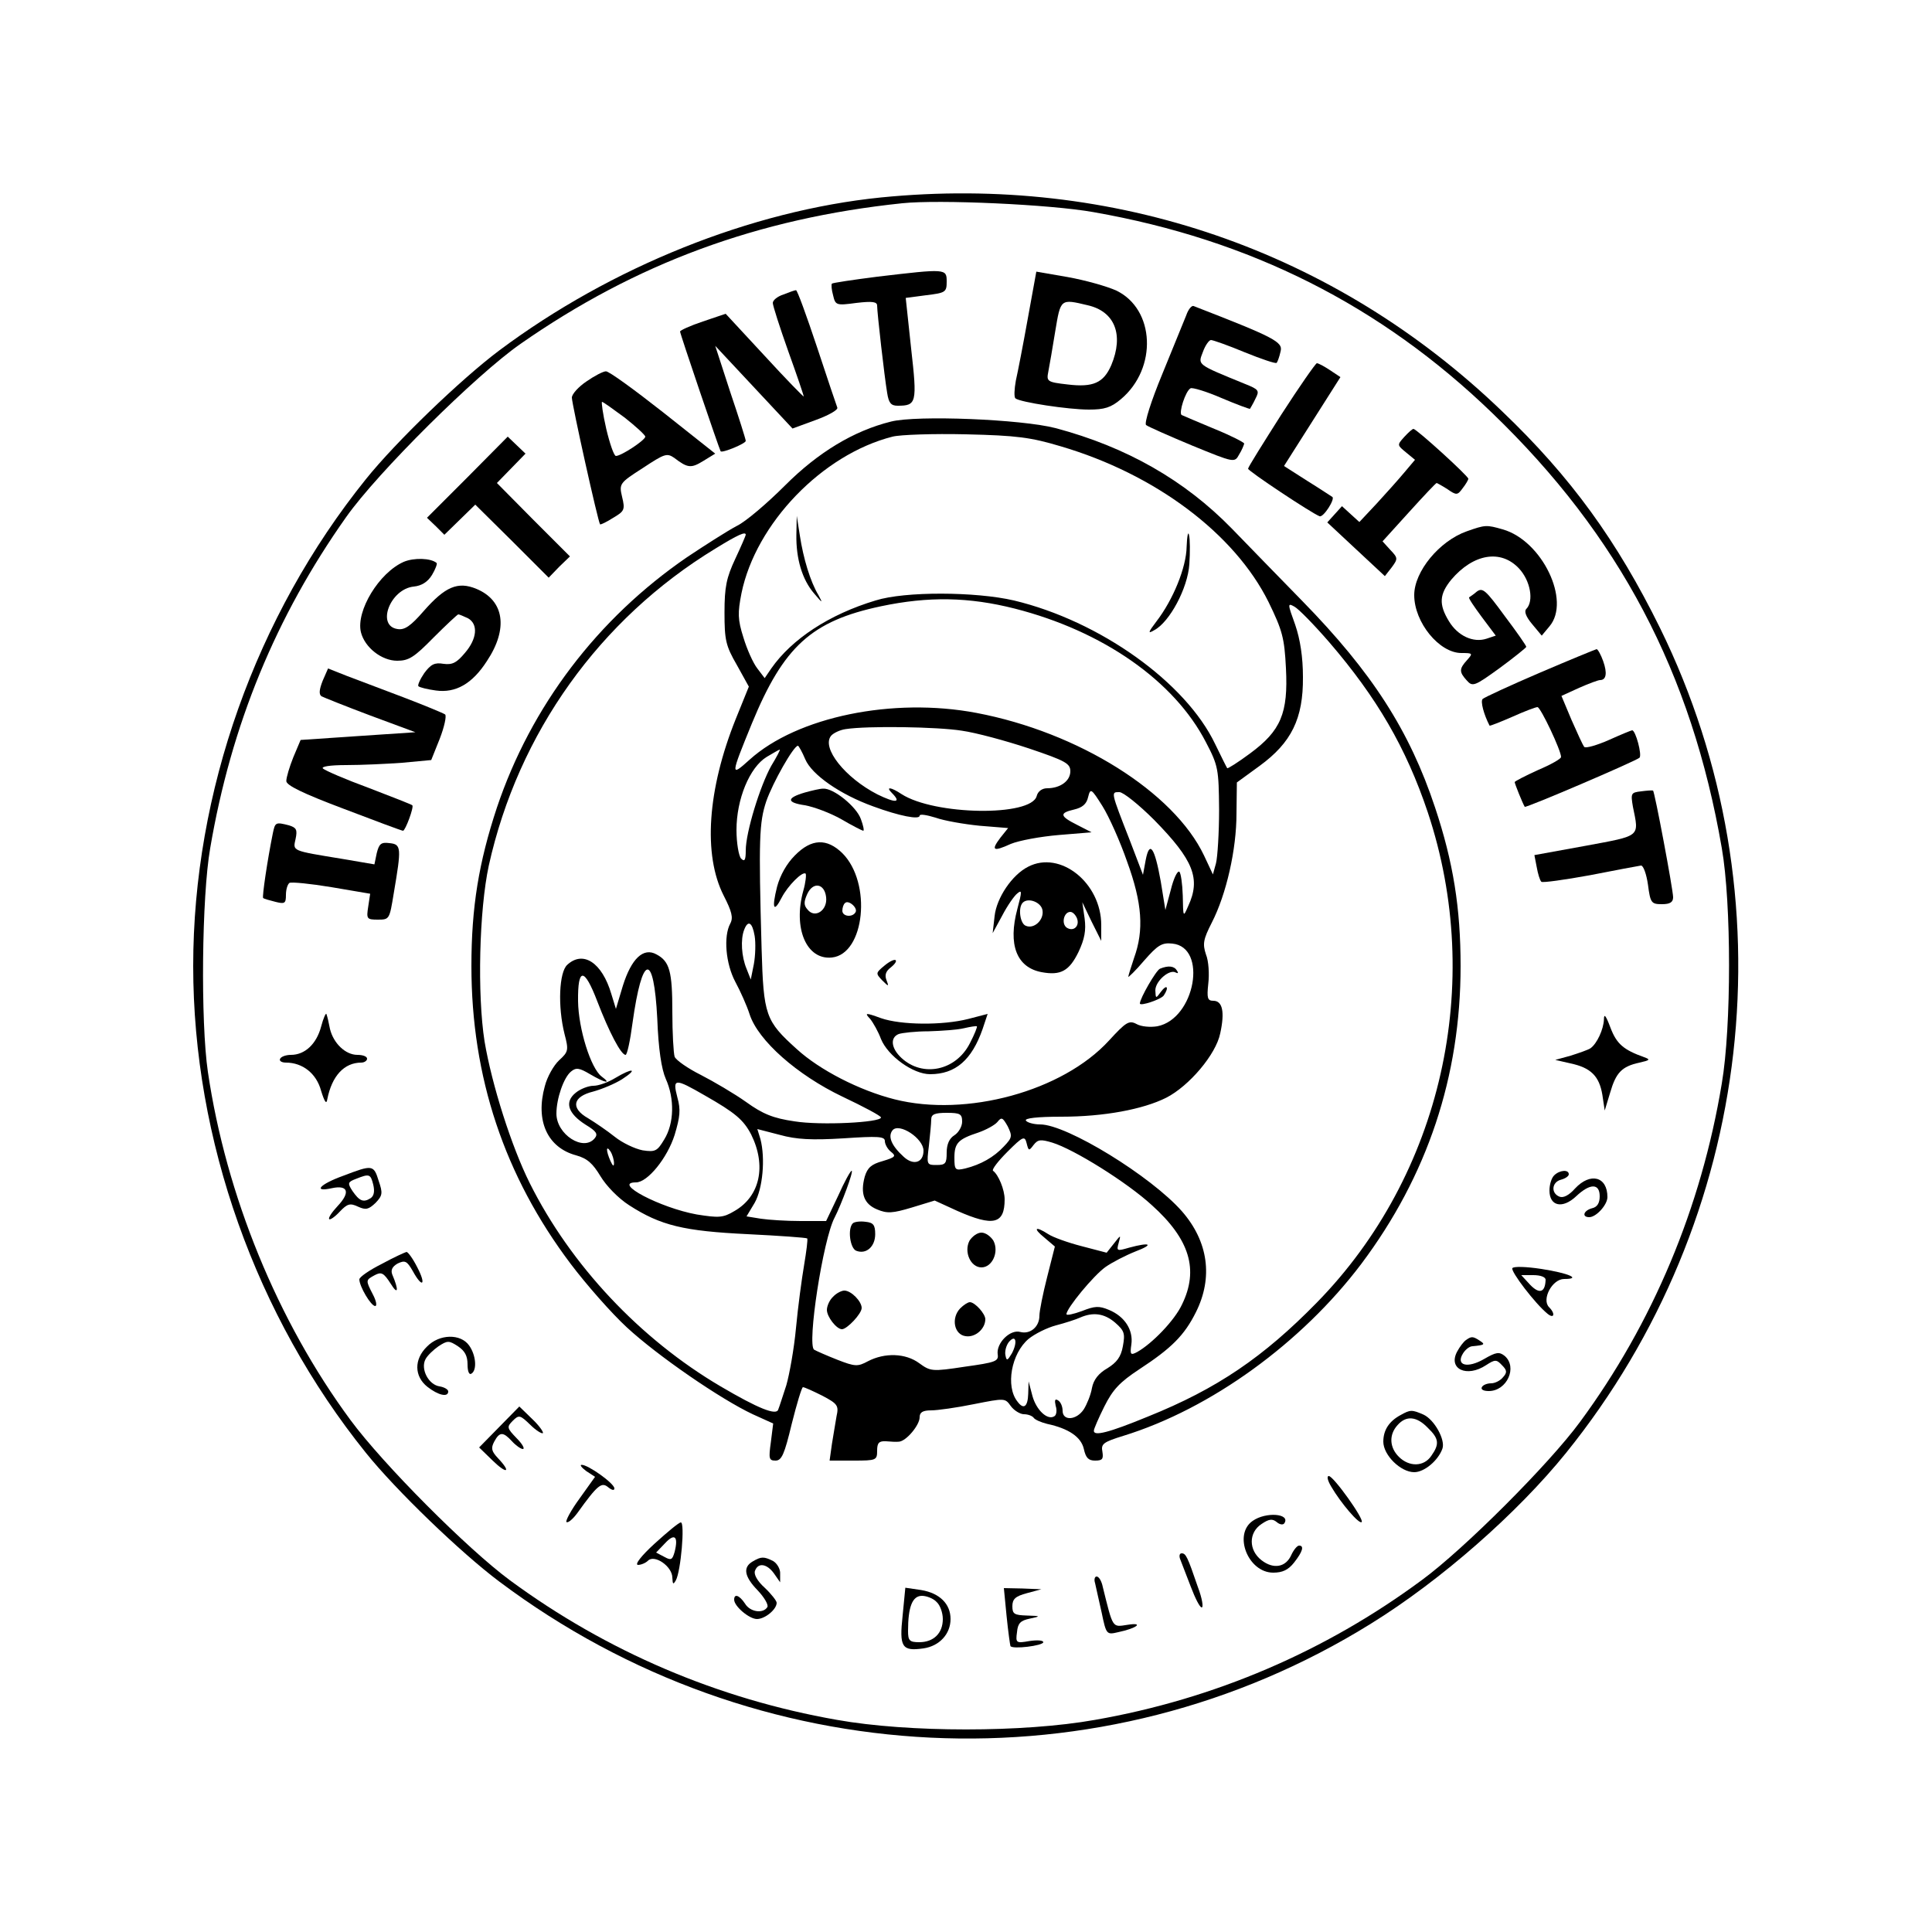 <?xml version="1.0" standalone="no"?>
<!DOCTYPE svg PUBLIC "-//W3C//DTD SVG 20010904//EN"
 "http://www.w3.org/TR/2001/REC-SVG-20010904/DTD/svg10.dtd">
<svg version="1.0" xmlns="http://www.w3.org/2000/svg"
 width="500pt" height="500pt" viewBox="0 0 500 500"
 preserveAspectRatio="xMidYMid meet">

<g transform="translate(0,500) scale(0.1,-0.1)"
fill="#000000" stroke="none">
<path d="M2280 4489 c-336 -34 -699 -180 -988 -396 -100 -75 -268 -237 -345
-333 -285 -354 -447 -810 -447 -1260 0 -450 162 -906 447 -1260 77 -96 245
-258 345 -333 665 -499 1559 -542 2256 -109 181 112 379 286 505 442 489 606
584 1441 243 2135 -111 225 -230 390 -408 560 -433 417 -1006 614 -1608 554z
m550 -38 c405 -71 743 -241 1032 -520 328 -316 516 -672 594 -1126 25 -143 25
-462 0 -609 -53 -321 -179 -621 -367 -876 -80 -109 -300 -329 -409 -409 -250
-185 -537 -308 -846 -362 -185 -33 -483 -33 -668 0 -308 54 -596 177 -846 361
-110 81 -329 301 -413 415 -189 256 -322 582 -369 901 -19 129 -16 454 6 579
54 318 170 600 352 857 81 115 336 368 451 448 298 208 614 325 988 364 95 10
384 -3 495 -23z"/>
<path d="M2271 4284 c-63 -8 -116 -16 -118 -18 -2 -2 -1 -16 3 -30 6 -26 8
-27 60 -20 42 5 54 3 54 -7 0 -18 19 -185 26 -226 4 -26 10 -33 27 -33 49 0
51 7 35 148 l-14 131 53 7 c50 6 53 8 53 35 0 34 -1 34 -179 13z"/>
<path d="M2660 4176 c-12 -67 -26 -139 -31 -161 -4 -22 -5 -43 -1 -46 12 -10
137 -29 190 -29 40 0 57 5 83 27 95 80 88 233 -12 281 -24 11 -81 27 -126 35
l-81 14 -22 -121z m155 34 c70 -16 94 -76 61 -155 -20 -46 -47 -58 -113 -50
-53 6 -55 8 -50 33 3 15 11 62 18 105 14 84 13 84 84 67z"/>
<path d="M2028 4238 c-16 -5 -28 -15 -28 -22 0 -7 18 -63 40 -125 22 -61 40
-114 40 -117 0 -2 -46 45 -101 105 l-101 109 -59 -20 c-33 -11 -59 -23 -59
-26 0 -6 101 -303 105 -310 4 -5 65 20 65 27 0 4 -18 61 -40 126 l-39 120 100
-107 100 -107 60 22 c33 12 58 26 56 32 -2 5 -26 76 -53 158 -27 81 -51 147
-54 146 -3 0 -17 -5 -32 -11z"/>
<path d="M3070 4184 c-6 -15 -34 -83 -62 -152 -29 -70 -47 -127 -42 -132 5 -4
59 -28 119 -53 110 -45 110 -45 122 -23 7 11 12 24 13 28 0 3 -35 21 -77 38
-43 18 -81 34 -85 36 -8 5 10 62 23 69 4 3 41 -8 80 -25 40 -17 73 -29 74 -28
1 2 8 13 14 26 11 21 9 24 -26 38 -127 52 -123 49 -110 83 6 17 16 31 21 31 5
0 45 -14 88 -32 42 -17 80 -30 82 -27 2 2 7 15 10 29 7 25 -14 36 -225 118 -5
2 -14 -9 -19 -24z"/>
<path d="M3316 3927 c-47 -74 -86 -136 -86 -140 0 -6 164 -115 185 -123 10 -4
41 45 33 50 -2 1 -30 20 -64 41 l-61 39 73 115 73 115 -27 18 c-15 10 -30 18
-34 18 -3 0 -45 -60 -92 -133z"/>
<path d="M1518 4013 c-21 -14 -38 -33 -38 -42 0 -17 68 -323 73 -328 2 -1 17
6 34 17 29 17 31 21 23 54 -8 34 -7 36 54 75 56 37 62 39 81 26 35 -27 44 -27
75 -8 l31 19 -135 107 c-75 59 -141 107 -148 106 -7 0 -30 -12 -50 -26z m99
-94 c29 -23 53 -45 53 -49 0 -9 -62 -50 -76 -50 -5 0 -16 32 -25 70 -9 39 -13
70 -11 70 3 0 29 -19 59 -41z"/>
<path d="M2306 3909 c-97 -24 -189 -80 -274 -165 -46 -46 -102 -94 -125 -105
-23 -12 -81 -49 -129 -81 -232 -159 -404 -386 -492 -648 -47 -142 -66 -258
-66 -410 0 -287 85 -543 257 -771 40 -53 105 -127 145 -164 80 -74 243 -186
326 -225 l53 -24 -6 -48 c-6 -43 -5 -48 12 -48 16 0 23 16 42 95 13 52 26 95
29 95 4 0 26 -10 50 -22 40 -21 43 -26 37 -53 -3 -16 -8 -49 -12 -72 l-6 -43
62 0 c59 0 61 1 61 26 0 20 5 25 23 24 12 -1 27 -2 34 -1 19 2 53 43 53 63 0
13 8 18 30 18 16 0 66 7 110 16 81 16 81 16 96 -5 8 -11 24 -21 34 -21 10 0
21 -4 25 -9 3 -5 19 -12 35 -16 56 -12 88 -34 95 -65 5 -23 12 -30 29 -30 19
0 22 4 19 23 -4 20 2 25 54 41 227 70 462 241 616 445 171 228 257 485 257
771 0 150 -19 269 -66 410 -66 199 -163 350 -344 535 -60 61 -141 145 -182
187 -122 125 -272 211 -456 260 -88 23 -359 34 -426 17z m439 -64 c245 -72
450 -226 538 -403 36 -74 41 -93 45 -171 6 -117 -13 -162 -93 -221 -31 -23
-58 -40 -59 -38 -1 1 -15 29 -31 62 -76 160 -299 319 -521 372 -99 23 -282 24
-358 0 -120 -36 -217 -100 -270 -176 l-17 -25 -19 25 c-11 14 -27 50 -36 80
-15 47 -15 64 -5 115 37 180 209 359 391 405 19 5 105 8 190 6 132 -3 168 -8
245 -31z m-815 -229 c0 -2 -12 -30 -27 -62 -23 -49 -28 -73 -28 -139 0 -71 3
-86 32 -136 l31 -56 -34 -84 c-73 -182 -85 -351 -31 -457 21 -41 25 -57 17
-72 -18 -33 -12 -104 13 -151 13 -24 30 -62 37 -84 22 -68 123 -157 240 -213
55 -26 100 -50 100 -54 0 -13 -156 -21 -224 -10 -55 8 -82 19 -125 50 -31 22
-84 53 -117 70 -34 17 -64 38 -68 47 -3 9 -6 62 -6 116 0 105 -7 131 -41 149
-34 19 -65 -11 -87 -81 l-18 -60 -12 39 c-24 81 -73 113 -114 75 -21 -19 -25
-107 -7 -179 11 -42 10 -46 -14 -68 -14 -13 -31 -43 -37 -67 -25 -90 7 -159
81 -179 29 -8 43 -21 63 -54 15 -25 46 -57 74 -75 82 -53 142 -67 307 -75 82
-4 151 -9 154 -11 2 -2 -2 -33 -8 -69 -6 -35 -16 -109 -21 -163 -5 -54 -17
-120 -25 -148 -9 -27 -18 -56 -21 -63 -5 -16 -52 3 -149 60 -209 123 -388 314
-494 526 -47 94 -98 254 -117 367 -19 121 -14 339 11 455 76 343 287 638 586
820 60 37 79 45 79 36z m696 -191 c228 -58 413 -187 495 -346 32 -61 33 -70
34 -174 0 -60 -4 -123 -8 -139 l-8 -29 -23 49 c-78 164 -325 319 -589 369
-216 41 -464 -10 -587 -121 -50 -45 -50 -43 6 94 82 199 154 265 334 303 123
26 228 24 346 -6z m814 -87 c123 -143 199 -273 255 -440 148 -444 36 -939
-287 -1269 -138 -141 -258 -223 -437 -295 -102 -42 -142 -52 -140 -36 0 4 12
32 27 62 22 44 40 63 90 96 84 55 117 88 147 148 45 90 32 183 -36 261 -80 91
-298 225 -367 225 -17 0 -34 5 -37 10 -4 6 29 10 92 10 110 0 211 19 271 49
59 30 129 112 140 167 12 55 6 84 -18 84 -15 0 -17 7 -13 44 3 25 1 59 -6 76
-9 27 -7 39 15 82 38 74 64 190 64 282 l1 81 59 43 c82 60 113 122 112 230 0
51 -7 97 -20 135 -20 55 -20 57 -2 47 11 -6 51 -47 90 -92z m-951 -229 c36 -5
114 -26 174 -46 95 -32 107 -39 107 -59 0 -25 -26 -44 -60 -44 -13 0 -24 -8
-27 -20 -14 -54 -265 -50 -350 5 -27 18 -42 20 -25 3 26 -26 10 -27 -37 -4
-84 43 -146 121 -120 152 6 7 23 15 37 17 57 9 239 6 301 -4z m-405 -74 c17
-40 90 -91 176 -122 68 -25 120 -35 120 -24 0 5 18 2 41 -5 22 -8 74 -17 114
-21 l74 -6 -20 -25 c-25 -33 -19 -37 27 -16 22 9 77 19 124 23 l85 7 -37 19
c-46 23 -47 31 -8 40 21 5 32 14 36 32 6 24 8 23 37 -23 17 -27 46 -92 64
-144 39 -107 44 -177 18 -249 -8 -24 -15 -46 -15 -49 0 -2 19 16 41 42 35 40
46 47 73 44 92 -9 59 -195 -39 -214 -18 -3 -42 -1 -54 6 -19 10 -27 5 -71 -43
-120 -131 -369 -199 -555 -152 -91 23 -194 76 -253 130 -81 73 -86 87 -91 260
-8 284 -6 327 12 381 17 49 71 144 82 144 2 0 11 -16 19 -35z m-88 -17 c-29
-52 -66 -172 -66 -219 0 -25 -3 -30 -12 -21 -6 6 -12 40 -12 74 0 80 34 162
78 189 17 10 32 19 34 19 2 0 -8 -19 -22 -42z m991 -140 c102 -104 121 -152
88 -223 -13 -30 -13 -29 -14 27 -1 31 -5 59 -9 62 -5 3 -15 -18 -22 -47 l-14
-52 -12 74 c-16 89 -29 107 -39 55 l-7 -38 -34 89 c-50 128 -49 125 -27 125
10 0 51 -33 90 -72z m-1034 -300 c3 -18 2 -51 -2 -73 l-8 -40 -11 28 c-13 31
-16 76 -6 101 10 26 21 19 27 -16z m-252 -214 c3 -80 11 -131 22 -156 23 -51
22 -115 -4 -157 -18 -30 -23 -33 -56 -28 -20 4 -52 19 -72 35 -20 16 -51 37
-69 48 -46 26 -40 56 13 69 22 6 56 20 75 32 43 28 27 30 -18 3 -18 -11 -43
-20 -56 -20 -13 0 -34 -8 -46 -18 -30 -24 -20 -54 26 -83 28 -17 32 -24 23
-35 -29 -35 -99 10 -99 64 0 39 19 94 38 109 13 11 22 9 49 -7 39 -23 57 -26
30 -6 -28 21 -60 123 -61 195 -1 88 16 88 50 -1 30 -78 61 -138 73 -138 4 0
12 37 18 83 25 179 55 185 64 11z m123 -199 c79 -45 100 -63 120 -101 40 -81
23 -160 -43 -198 -30 -18 -41 -18 -98 -9 -94 17 -220 83 -157 83 30 0 81 63
100 123 14 47 16 65 7 97 -13 50 -7 50 71 5z m666 -68 c0 -12 -9 -28 -20 -35
-13 -8 -20 -23 -20 -45 0 -28 -3 -32 -26 -32 -26 0 -26 1 -20 50 3 28 6 58 6
68 0 13 9 17 40 17 35 0 40 -3 40 -23z m108 -64 c-26 -28 -60 -47 -100 -57
-26 -6 -28 -4 -28 28 0 38 10 48 62 65 20 7 42 19 49 27 11 14 14 12 27 -11
12 -25 12 -29 -10 -52z m-208 -11 c0 -31 -26 -39 -51 -16 -32 29 -42 53 -29
69 17 20 80 -21 80 -53z m-207 32 c89 6 107 5 107 -7 0 -8 7 -21 16 -28 14
-11 11 -14 -22 -24 -29 -8 -39 -17 -46 -40 -12 -44 -2 -71 32 -85 26 -11 40
-10 90 5 l59 18 59 -27 c93 -41 122 -34 122 30 0 25 -16 64 -30 74 -4 3 13 25
37 49 41 41 45 42 50 22 5 -20 6 -20 18 -4 11 14 18 15 48 6 56 -17 194 -103
258 -162 98 -88 122 -167 78 -257 -19 -41 -77 -101 -116 -123 -17 -9 -19 -7
-15 20 5 37 -17 72 -58 89 -26 11 -37 10 -70 -3 -22 -8 -40 -12 -40 -8 0 15
70 100 101 122 17 12 52 30 77 40 50 19 39 25 -16 10 -31 -9 -33 -9 -27 12 6
22 6 22 -12 -1 l-19 -24 -65 17 c-35 9 -74 23 -86 31 -34 22 -41 16 -10 -9
l27 -23 -20 -79 c-11 -43 -20 -88 -20 -100 0 -29 -24 -49 -50 -42 -26 7 -62
-29 -58 -58 3 -18 -6 -21 -85 -32 -85 -13 -89 -12 -118 9 -35 26 -89 28 -133
5 -26 -14 -33 -14 -79 4 -28 11 -55 23 -60 26 -19 12 23 286 53 342 17 33 50
121 44 121 -3 0 -19 -29 -35 -65 l-31 -65 -66 0 c-37 0 -83 3 -103 6 l-37 6
21 35 c21 37 28 115 15 165 l-8 26 58 -15 c43 -12 83 -14 165 -9z m-594 -64
c0 -10 -3 -8 -9 5 -12 27 -12 43 0 25 5 -8 9 -22 9 -30z m1297 -413 c24 -21
26 -28 20 -61 -5 -28 -16 -42 -40 -57 -23 -13 -36 -30 -40 -51 -3 -18 -13 -42
-21 -55 -19 -29 -55 -31 -55 -4 0 11 -5 23 -12 27 -8 5 -9 0 -6 -14 4 -12 2
-24 -3 -27 -18 -12 -47 16 -57 52 l-10 38 -1 -32 c-1 -34 -12 -42 -28 -20 -31
39 -16 124 29 162 16 13 48 29 71 35 23 6 51 15 62 20 34 15 63 11 91 -13z
m-267 -79 c-12 -20 -14 -21 -17 -5 -2 10 2 25 9 34 18 21 23 0 8 -29z"/>
<path d="M2061 3616 c-1 -62 15 -116 46 -152 22 -26 23 -26 11 -4 -21 35 -39
95 -48 154 l-8 51 -1 -49z"/>
<path d="M3071 3585 c-1 -54 -35 -137 -78 -193 -22 -29 -23 -33 -6 -23 40 21
87 109 91 171 2 31 2 65 -1 76 -2 10 -5 -3 -6 -31z"/>
<path d="M2083 2949 c-48 -14 -48 -26 0 -33 23 -4 66 -20 94 -36 29 -17 55
-30 57 -30 3 0 0 14 -6 30 -11 32 -71 81 -98 79 -8 0 -29 -5 -47 -10z"/>
<path d="M2057 2786 c-21 -21 -38 -51 -46 -81 -14 -56 -9 -69 12 -28 16 31 54
69 62 62 2 -3 0 -23 -6 -44 -27 -97 8 -180 74 -173 85 9 104 193 27 270 -40
39 -80 38 -123 -6z m81 -108 c4 -34 -29 -56 -48 -32 -10 11 -10 20 -1 40 15
33 45 28 49 -8z m76 -39 c-8 -14 -34 -11 -34 4 0 8 3 17 7 20 9 9 34 -13 27
-24z"/>
<path d="M2661 2757 c-42 -21 -82 -81 -87 -128 l-5 -44 25 46 c13 25 31 51 39
57 12 10 12 5 0 -40 -25 -93 -2 -152 63 -164 49 -9 71 3 95 52 16 34 20 56 16
87 l-6 42 24 -50 25 -50 0 41 c0 109 -106 194 -189 151z m37 -113 c4 -25 -22
-49 -43 -40 -15 5 -21 47 -8 60 14 14 48 1 51 -20z m89 -20 c8 -20 -8 -36 -26
-25 -15 10 -8 41 9 41 6 0 13 -7 17 -16z"/>
<path d="M2289 2501 c-23 -19 -23 -20 -6 -38 17 -17 18 -17 11 1 -5 13 -1 23
11 32 10 8 16 16 13 19 -3 3 -16 -3 -29 -14z"/>
<path d="M3002 2493 c-10 -4 -52 -77 -52 -90 0 -8 56 11 62 21 14 21 8 30 -7
10 -14 -19 -14 -19 -15 3 0 24 37 56 53 46 6 -3 7 -1 3 5 -7 12 -22 14 -44 5z"/>
<path d="M2252 2363 c8 -10 21 -33 28 -52 18 -44 83 -91 127 -91 66 0 108 37
136 117 l13 39 -50 -13 c-67 -17 -174 -16 -226 2 -41 15 -43 14 -28 -2z m258
-63 c-36 -71 -122 -89 -177 -38 -27 25 -30 53 -7 62 9 3 43 7 77 7 34 1 76 4
92 8 17 4 31 6 33 5 2 -1 -6 -21 -18 -44z"/>
<path d="M2207 1834 c-14 -14 -7 -65 9 -71 26 -10 49 11 49 43 0 24 -5 30 -25
32 -14 2 -29 0 -33 -4z"/>
<path d="M2509 1789 c-15 -29 3 -69 31 -69 28 0 46 40 31 69 -7 11 -20 21 -31
21 -11 0 -24 -10 -31 -21z"/>
<path d="M2156 1644 c-9 -8 -16 -24 -16 -34 0 -18 25 -50 39 -50 13 0 51 40
51 55 0 17 -27 45 -45 45 -7 0 -21 -7 -29 -16z"/>
<path d="M2485 1614 c-24 -25 -16 -68 14 -72 25 -4 51 19 51 44 0 14 -27 44
-40 44 -5 0 -16 -7 -25 -16z"/>
<path d="M3634 3869 c-19 -21 -18 -21 5 -40 l23 -19 -27 -32 c-15 -18 -48 -55
-72 -81 l-45 -48 -22 20 -23 21 -19 -21 -19 -21 75 -70 74 -69 18 23 c16 22
16 24 -4 45 l-20 22 68 75 c38 42 70 76 72 76 1 0 14 -7 28 -16 23 -16 26 -16
39 2 8 10 15 22 15 25 0 7 -134 129 -142 129 -3 0 -13 -9 -24 -21z"/>
<path d="M1210 3765 l-105 -105 23 -22 22 -22 40 39 40 39 95 -94 95 -95 27
28 28 27 -95 95 -94 95 37 38 37 38 -23 22 -23 22 -104 -105z"/>
<path d="M3796 3625 c-71 -25 -136 -104 -136 -165 0 -71 65 -150 122 -150 30
0 30 -1 15 -18 -21 -23 -21 -31 -1 -53 15 -17 20 -15 85 32 38 28 69 53 69 55
0 3 -25 39 -56 80 -49 67 -57 74 -72 63 -9 -8 -19 -14 -20 -15 -2 -2 13 -24
33 -51 l36 -48 -24 -8 c-34 -11 -74 7 -97 45 -27 44 -25 70 6 108 57 67 128
79 175 29 30 -32 39 -85 19 -105 -6 -6 -1 -20 15 -39 l25 -30 20 24 c56 66
-19 222 -121 251 -42 12 -45 12 -93 -5z"/>
<path d="M1045 3546 c-64 -28 -124 -127 -111 -182 10 -40 54 -74 94 -74 30 0
44 9 94 60 33 33 62 60 64 60 3 0 14 -5 25 -10 27 -15 24 -53 -8 -90 -21 -25
-32 -31 -55 -28 -23 4 -33 -1 -50 -24 -11 -16 -18 -32 -15 -34 3 -3 23 -8 45
-11 51 -7 94 17 132 76 56 84 45 157 -27 187 -48 20 -81 6 -137 -58 -33 -38
-49 -49 -67 -46 -56 8 -19 104 42 110 20 2 36 12 47 30 9 15 14 29 12 31 -15
13 -59 14 -85 3z"/>
<path d="M3985 3259 c-77 -33 -144 -64 -148 -68 -6 -6 3 -40 18 -69 1 -1 27 9
59 23 31 14 60 25 65 25 8 0 61 -112 61 -129 0 -5 -27 -20 -60 -34 -33 -15
-60 -29 -60 -31 0 -4 20 -54 26 -64 2 -4 287 118 297 127 7 7 -10 71 -19 71
-2 0 -29 -11 -60 -25 -32 -14 -60 -22 -64 -18 -4 5 -18 36 -33 70 l-26 62 46
21 c25 11 49 20 54 20 16 0 19 18 8 49 -6 17 -14 31 -17 31 -4 -1 -70 -28
-147 -61z"/>
<path d="M835 3238 c-9 -23 -10 -35 -3 -40 6 -3 63 -26 127 -50 l116 -43 -149
-10 -148 -10 -19 -45 c-10 -25 -18 -52 -18 -61 -1 -11 42 -32 148 -72 81 -31
151 -57 154 -57 6 0 29 62 24 66 -2 2 -53 22 -113 45 -60 22 -113 45 -118 50
-6 5 17 9 60 9 39 0 104 3 145 6 l75 7 22 55 c12 31 18 59 14 63 -4 3 -52 23
-107 44 -55 21 -122 46 -148 56 l-48 19 -14 -32z"/>
<path d="M4247 2952 c-26 -3 -27 -5 -21 -40 16 -79 22 -74 -123 -101 l-132
-24 6 -31 c3 -17 8 -34 12 -38 3 -3 60 5 126 17 66 13 125 24 132 25 6 0 14
-22 18 -50 6 -47 9 -50 36 -50 21 0 29 5 29 18 0 19 -48 275 -52 276 -2 1 -16
0 -31 -2z"/>
<path d="M706 2843 c-14 -69 -28 -164 -25 -167 2 -2 16 -6 32 -10 24 -6 27 -4
27 18 0 14 4 27 9 31 5 3 55 -2 109 -11 l100 -17 -5 -33 c-5 -32 -4 -34 25
-34 30 0 30 1 41 68 20 118 20 127 -11 130 -22 3 -27 -2 -33 -26 l-6 -29 -82
14 c-134 22 -129 20 -122 52 5 24 2 29 -17 35 -35 9 -36 8 -42 -21z"/>
<path d="M831 2343 c-12 -45 -42 -73 -78 -73 -12 0 -25 -4 -28 -10 -3 -5 3
-10 15 -10 43 0 79 -28 91 -73 9 -29 14 -36 16 -22 12 61 44 95 88 95 8 0 15
5 15 10 0 6 -11 10 -25 10 -31 0 -62 30 -71 67 -3 16 -7 33 -9 38 -1 6 -8 -9
-14 -32z"/>
<path d="M4151 2362 c-1 -26 -18 -63 -35 -75 -6 -4 -29 -12 -51 -19 l-40 -11
39 -9 c53 -11 75 -33 83 -82 l6 -40 14 46 c15 52 30 68 76 78 27 6 29 8 12 14
-53 19 -71 34 -87 76 -12 32 -17 38 -17 22z"/>
<path d="M888 1957 c-61 -22 -79 -43 -29 -32 42 9 48 -11 15 -46 -15 -16 -25
-31 -22 -34 2 -3 15 6 27 19 20 21 27 23 48 13 20 -9 27 -7 45 10 18 19 19 25
8 57 -13 42 -16 42 -92 13z m78 -23 c4 -17 2 -29 -7 -35 -19 -12 -29 -7 -47
19 -13 20 -12 23 9 31 35 14 38 13 45 -15z"/>
<path d="M4022 1958 c-7 -7 -12 -24 -12 -39 0 -41 34 -48 69 -15 36 34 61 34
61 0 0 -17 -6 -28 -20 -31 -22 -6 -27 -23 -7 -23 18 0 47 32 47 52 0 53 -44
65 -84 22 -15 -17 -30 -25 -40 -21 -23 9 -20 38 4 44 11 3 20 9 20 14 0 13
-24 11 -38 -3z"/>
<path d="M988 1729 c-32 -16 -58 -34 -58 -40 0 -18 30 -69 41 -69 5 0 3 13 -6
30 -19 37 -19 37 5 50 17 9 23 6 41 -22 19 -31 22 -18 4 24 -4 11 0 20 14 28
19 9 24 7 39 -19 25 -46 36 -37 12 9 -11 22 -24 40 -28 40 -4 -1 -33 -14 -64
-31z"/>
<path d="M3914 1718 c-5 -8 59 -92 91 -118 17 -14 21 0 4 17 -20 20 8 73 39
73 46 0 12 15 -59 26 -39 6 -72 7 -75 2z m86 -30 c-1 -33 -16 -38 -40 -13
l-23 25 31 0 c19 0 32 -5 32 -12z"/>
<path d="M1105 1515 c-34 -33 -33 -77 1 -104 28 -22 54 -28 54 -12 0 5 -10 11
-22 13 -29 4 -50 45 -37 70 5 10 21 25 34 34 23 15 27 15 50 0 18 -12 25 -25
25 -47 0 -18 4 -28 10 -24 15 9 12 48 -6 73 -22 31 -77 30 -109 -3z"/>
<path d="M3794 1532 c-6 -4 -16 -17 -23 -30 -24 -45 25 -68 75 -35 23 15 27
15 41 0 13 -13 14 -19 3 -31 -7 -9 -21 -16 -31 -16 -10 0 -21 -4 -24 -10 -3
-6 4 -10 18 -10 47 0 75 62 41 91 -14 11 -22 10 -53 -8 -43 -25 -74 -17 -55
14 6 10 17 19 25 19 32 3 33 5 19 14 -18 12 -22 12 -36 2z"/>
<path d="M1292 1307 l-52 -53 35 -34 c37 -36 49 -31 14 6 -17 18 -19 26 -10
43 14 26 23 26 46 1 10 -11 23 -20 28 -20 6 0 -1 13 -16 28 -25 26 -26 29 -10
45 16 16 19 15 45 -10 15 -15 30 -24 33 -22 2 3 -10 20 -28 37 l-33 32 -52
-53z"/>
<path d="M3625 1338 c-30 -16 -45 -39 -45 -69 0 -35 45 -79 80 -79 26 0 62 30
73 61 8 23 -21 75 -49 88 -30 13 -34 13 -59 -1z m70 -33 c29 -28 31 -42 9 -73
-19 -28 -57 -29 -84 -2 -24 24 -26 57 -3 82 22 25 49 23 78 -7z"/>
<path d="M1517 1193 l23 -15 -40 -56 c-22 -30 -37 -58 -34 -61 4 -3 16 7 28
23 53 74 63 81 80 67 10 -8 16 -9 16 -3 0 13 -69 62 -85 61 -5 0 0 -7 12 -16z"/>
<path d="M3445 1153 c25 -43 73 -99 79 -92 7 7 -73 119 -85 119 -6 0 -3 -12 6
-27z"/>
<path d="M3242 1064 c-51 -35 -12 -134 53 -134 24 0 39 7 54 26 22 28 27 44
13 44 -5 0 -14 -11 -20 -24 -14 -32 -46 -38 -77 -14 -34 26 -34 72 0 94 19 13
28 14 39 5 8 -7 17 -8 20 -3 16 25 -48 30 -82 6z"/>
<path d="M1694 1005 c-34 -31 -52 -54 -43 -55 8 0 20 5 26 11 17 17 63 -15 63
-44 1 -17 2 -19 9 -7 13 23 24 150 13 150 -5 0 -35 -25 -68 -55z m52 -21 c-6
-21 -9 -23 -27 -13 l-21 11 23 24 c25 27 35 18 25 -22z"/>
<path d="M3055 963 c4 -10 16 -42 27 -70 11 -29 23 -53 28 -53 5 0 1 24 -10
53 -27 79 -31 87 -42 87 -6 0 -7 -8 -3 -17z"/>
<path d="M1948 959 c-26 -15 -22 -39 13 -75 17 -18 28 -37 25 -43 -11 -18 -45
-13 -58 9 -14 21 -28 27 -28 10 0 -17 39 -50 59 -50 21 0 51 25 51 42 0 5 -14
23 -31 39 -19 17 -29 35 -25 44 8 22 31 18 49 -7 l16 -23 0 22 c1 12 -8 27
-18 33 -24 12 -31 12 -53 -1z"/>
<path d="M2834 903 c2 -10 10 -44 17 -76 12 -58 13 -58 43 -51 48 10 68 26 24
19 -40 -6 -37 -11 -64 98 -3 15 -10 27 -16 27 -5 0 -7 -8 -4 -17z"/>
<path d="M2336 819 c-9 -82 -2 -93 54 -85 41 6 70 37 70 76 0 39 -28 67 -76
75 l-41 6 -7 -72z m88 35 c9 -8 16 -28 16 -44 0 -37 -24 -60 -61 -60 -25 0
-29 4 -29 29 0 62 11 91 36 91 12 0 30 -7 38 -16z"/>
<path d="M2605 818 c4 -40 9 -75 10 -78 5 -9 85 1 85 10 0 5 -16 6 -36 3 -34
-6 -36 -5 -32 23 2 23 9 30 33 35 29 6 29 7 -7 8 -33 1 -38 4 -38 24 0 19 8
26 38 34 l37 10 -49 2 -48 1 7 -72z"/>
</g>
</svg>
